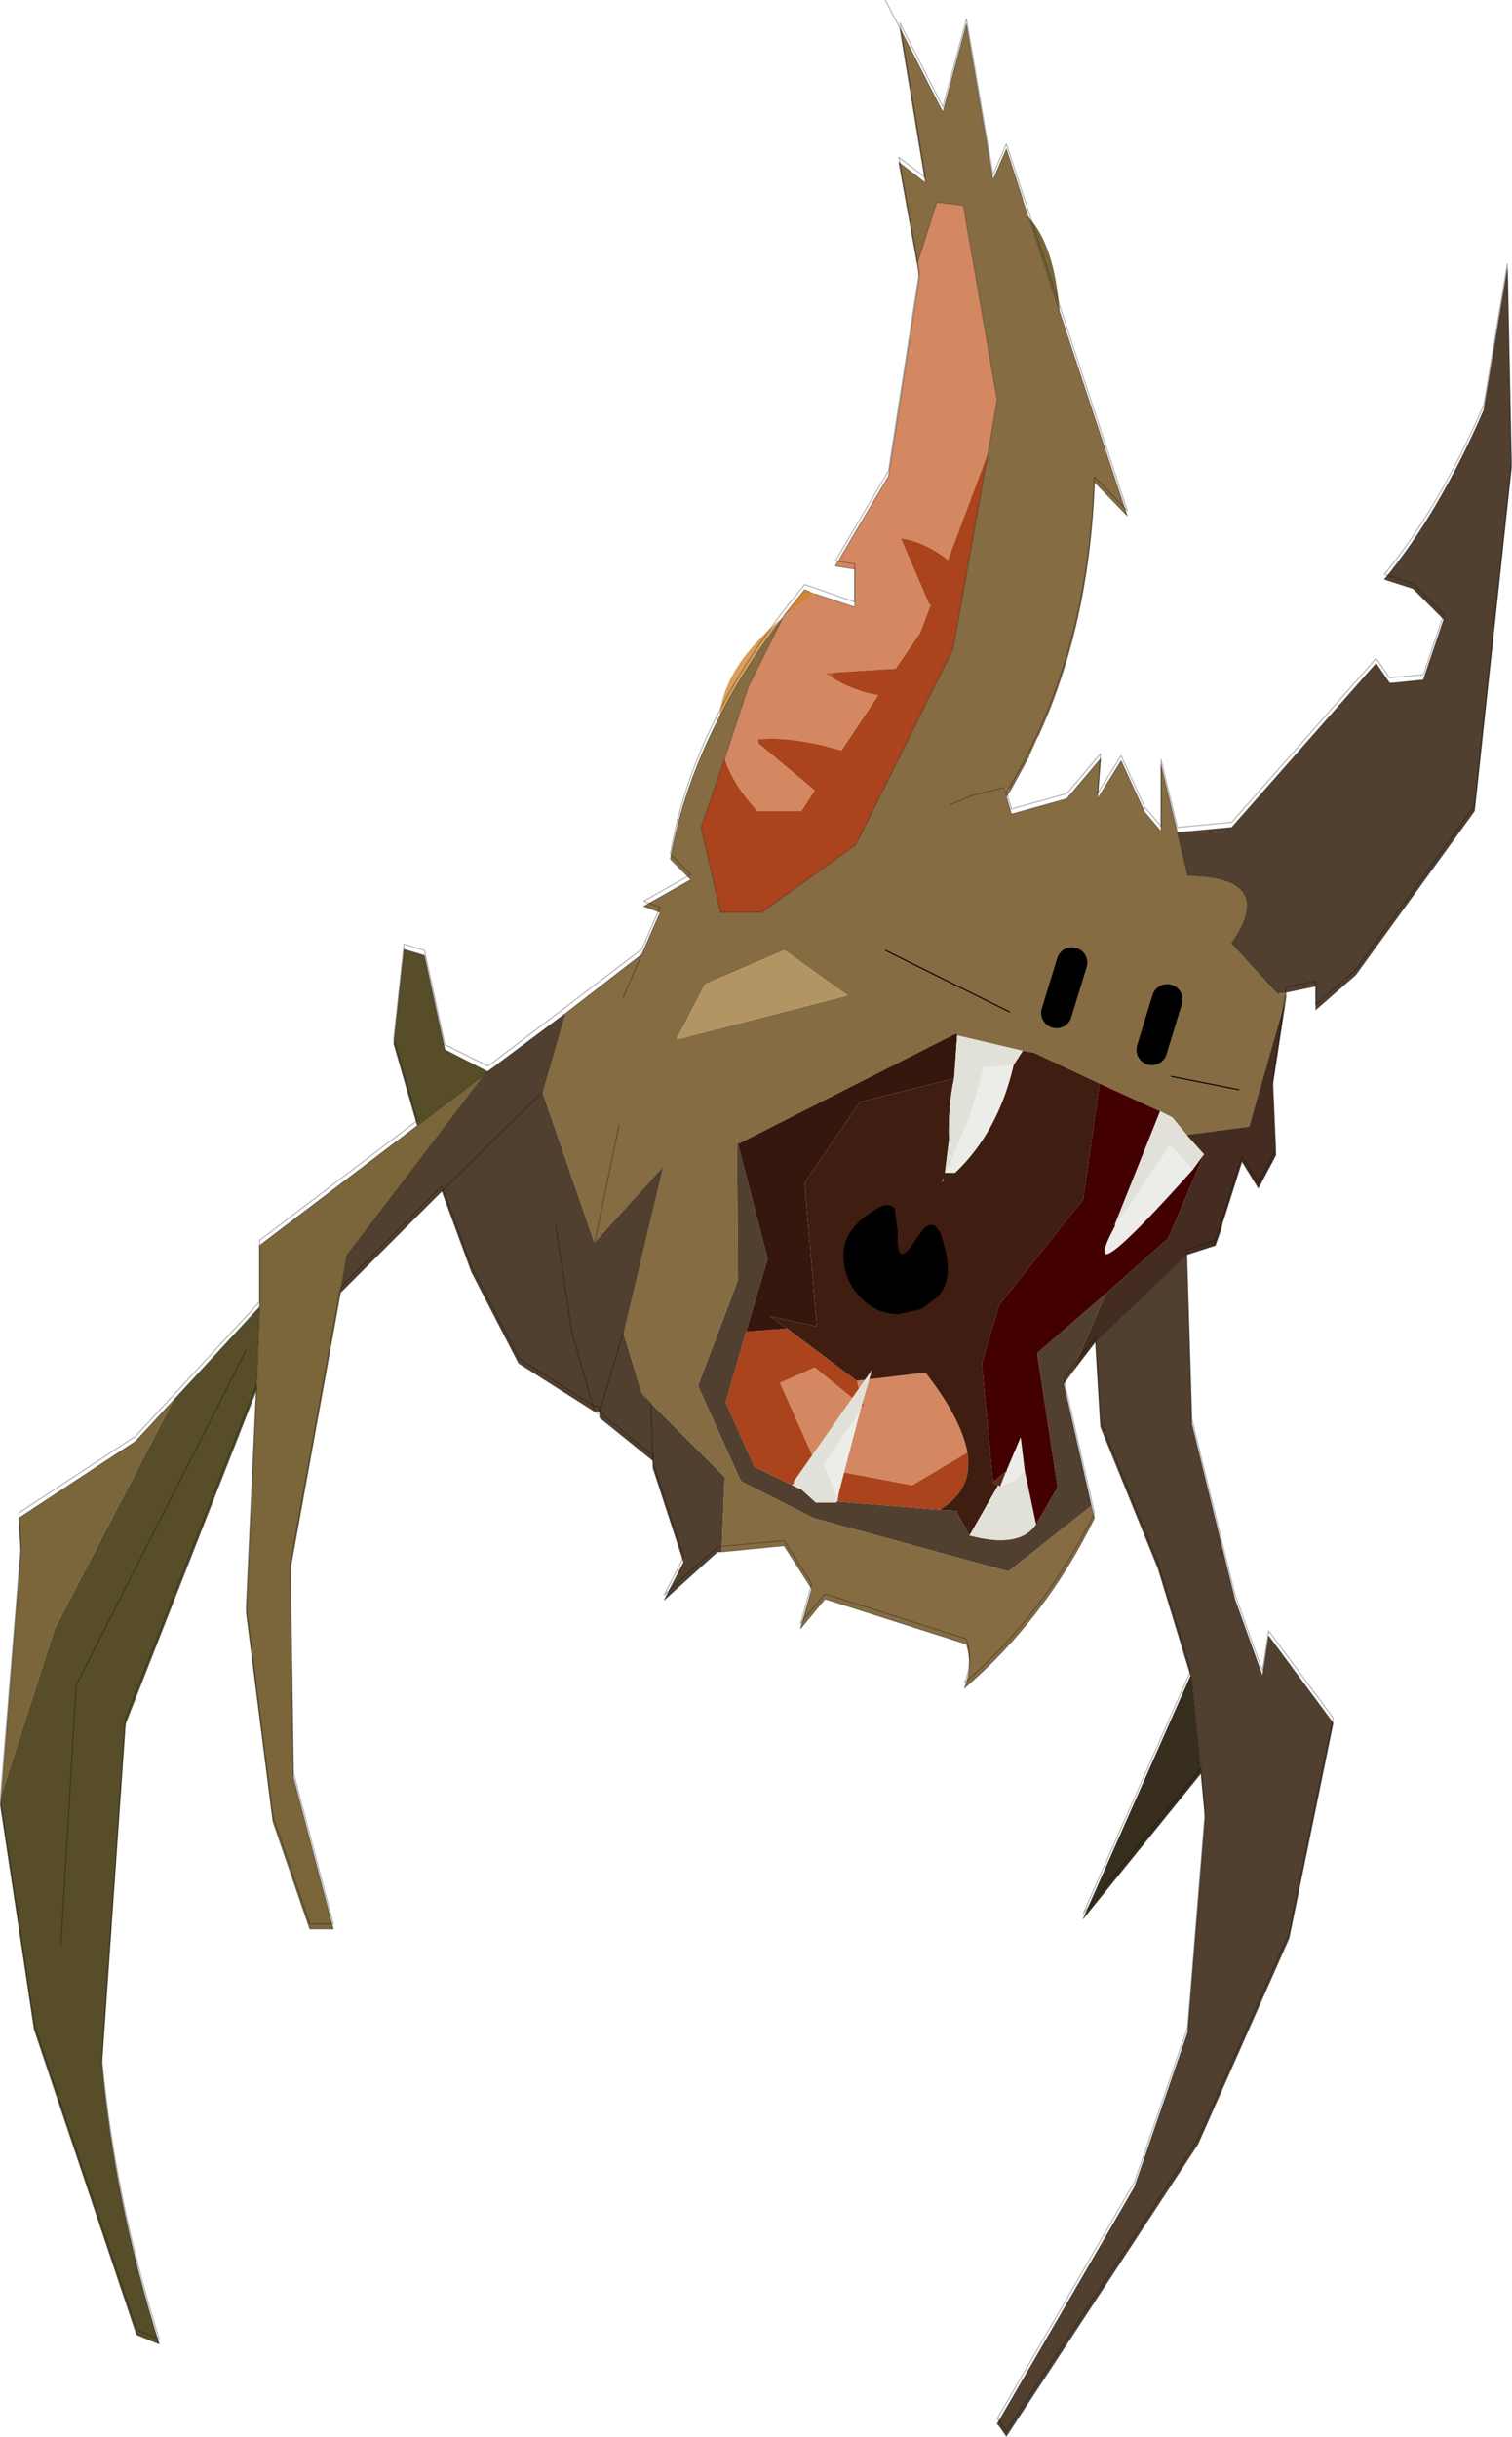 <svg viewBox="0 0 73.8 118.9" xmlns="http://www.w3.org/2000/svg" xmlns:xlink="http://www.w3.org/1999/xlink"><g transform="translate(-202.88 -249.58)"><use transform="translate(202.9 249.6)" width="73.75" height="118.85" xlink:href="#a"/><use transform="translate(202.9 250.5)" width="73.75" height="117.7" xlink:href="#b"/><use transform="translate(241.6 316.4)" width="3.85" height="6.5" xlink:href="#c"/></g><defs><g id="a"><path d="m16.6 63.05-2.45 13.5.15 10.15 1.95 7.4H15.1l-1.8-5.25-1.3-10.2.5-10.85.15-4.05v-3l7.7-5.85 3.3-2.5-6.75 8.85-.3 1.8M.05 87.55 1 75.7l-.1-1.65 5.7-3.75 1.85-2-5.8 11.15-2.6 8.1M50.2 10.6q1.25 1.35 1.5 4.6l-1.5-4.6M31.3 67.95l.45.5-.4-.4-.05-.1" fill="#7a663a" fill-rule="evenodd"/><path d="M62.75 48.5v.15l-1.8 6.3-3.05.4-.7-.85-.6-.3-2.95-1.35-3.2-1.5-.55-.1-3.2-.75-.05-.1L36 55.8l-.05-.4.05 7.05-1.95 5.15 2.1 4.65 3.55 1.8 9.5 2.6 4.05-3.2.15.6q-2.4 4.9-6.35 8.3.45-1.05.1-2.15l-6.9-2.2-1.2 1.45.55-1.95-1.35-2.1-3.05.3.15-3.65-3.6-3.6-.45-.5-.9-2.95 1.9-8-3.3 3.65-2.55-7.4 1.1-3.8 3.75-2.9.9-2.05-.8-.3 2.3-1.3-1-1q.6-3.45 2.4-6.95 1.25-2.45 3.1-4.85l-1.7 3.4-1.15 3.5-1.15 3.35.95 4.15h2l4.6-3.3 4.75-9.55 1.7-9.55.45-2.6L47 10l-1.3-.15-.95 3-.9-4.95 1.3 1-1.25-7.55 2.1 4.1 1.15-4.3 1.3 7.6.65-1.5.8 2.45.3.9 1.5 4.6 3.3 9.95-1.6-1.65q-.25 6.95-2.75 12.4l-.45 1-.9 1.65-.3-.15.1.45.25.85 2.7-.75L53.7 37l-.15 1.95 1.15-1.85 1.15 2.5.8.95V37.3l.8 3.3.5 2.1q4.4.05 2.15 3.3l2.25 2.45.4.05M49 38.4l-1.6.4-1.05.45 1.05-.45 1.6-.4m-5.8 7.95 6.05 3-6.05-3m9.1.6-.75 2.45.75-2.45m-21.9 1.7.9-2.1-.9 2.1m7.85-2.3L34.4 48 33 50.7l8.35-2.15-3-2.15-.1-.05M29 60.65l1.2-5.8-1.2 5.8m31.45-7.5-3.3-.65 3.3.65m-3.5-4.4-.75 2.45.75-2.45" fill="#866c42" fill-rule="evenodd"/><path d="m39.75 28.95 1.95.65v-1.85l-.95-.15 2.6-4.4 1.5-9.7-.1-.65.95-3L47 10l1.65 9.5-.45 2.6-1.95 5.2q-1.15-.9-2.3-1.05l1.4 3.25.05-.05v.05l-.5 1.35-1.2 1.75-3.1.2h-.4l.4.25q1.05.65 2.25.85l-1.8 2.7q-2.35-.7-4.05-.55h-.05l.05.2 2.75 2.3-.65 1h-2.15q-1.2-1.3-1.6-2.55l1.15-3.5 1.7-3.4 1.55-1.15m-.05 42.2-1.65-3.7 1.7-.75 2.4 1.95-.35-1.3 3.35-.4q1.75 2.25 2.05 3.9l-2.7 1.6-3.45-.65.2-1.55.15-1.15-1.7 2.05" fill="#d38861" fill-rule="evenodd"/><path d="m48.2 22.1-1.7 9.55-4.75 9.55-4.6 3.3h-2l-.95-4.15L35.35 37q.4 1.25 1.6 2.55h2.15l.65-1-2.75-2.3v-.2q1.7-.15 4.05.55l1.8-2.7q-1.2-.2-2.25-.85v-.25l3.1-.2 1.2-1.75.5-1.35v-.05l-.05.05-1.4-3.25q1.15.15 2.3 1.05l1.95-5.2M36.4 64.95l2-.15 3.4 2.55.35 1.3-2.4-1.95-1.7.75 1.65 3.7-1.05 1.3-1.85-.9-1.4-3.15 1-3.45m4.65 6.85 3.45.65 2.7-1.6q.3 1.8-1.35 2.8l-4.95-.4v-.35l.15-1.1" fill="#ab431d" fill-rule="evenodd"/><path d="M62.75 48.4v.1l-.4-.05.4-.05M49.3 38.55l-.2.3-.1-.45.3.15" fill="#927354" fill-rule="evenodd"/><path d="m49 38.4.3.15-.3-.15" fill="#5e4d33" fill-rule="evenodd"/><path d="m68 33.3 1.45-.15 1-2.95-1.5-1.5-1.4-.45q2.65-3.2 4.85-8.25l1.15-6.9.2 9.7-1.8 16.75-5.8 8-1.95 1.7V48.1l-1.45.3-.4.05L60.1 46q2.25-3.25-2.15-3.3l-.5-2.1 2.65-.25 7.05-8 .65.95h.2M57.9 61.2l.25 8.25 2.1 8.55 1.35 3.75.3-1.95 3.15 4.25-2.15 10.5-4.45 10.05-9.35 14.25-.35-.5-.1-.1 6.7-11.55 2.6-7.55.85-10.5-.2-2.15-.45-4.6-.05-.15-1.6-5.25-2.8-6.9-.25-4.15 4.45-4.25m-5.6 5.75-.4.55 1.35 5.95-4.05 3.2-9.5-2.6-3.55-1.8-2.1-4.65L36 62.45l-.05-7.05.05.4 1.45 5.6-1.05 3.55-1 3.45 1.4 3.15 1.85.9 1.6.75.6.05h.05l4.95.4.8.05.65 1.2q2.45.65 3.25-.55l1.05-1.8-1-6.55 3.35-2.9-1.65 3.85M35.2 75.7H35l-2.6 2.35.95-1.85-1.5-4.6v-.35l-2.6-2.1v-.3H29l-3.7-2.35-2.3-4.45-1.45-3.95-4.95 4.95.3-1.8 6.75-8.85.15-.15 3.75-2.8-1.1 3.8-4.9 4.85 4.9-4.85 2.55 7.4L32.3 57l-1.9 8 .9 2.95.05.1 4 4-.15 3.65m-8.1-15.95.8 5.25 1.1 3.85L27.9 65l-.8-5.25M30.4 65l-1.15 3.85L30.4 65m1.45 6.25-.1-2.8.1 2.8" fill="#513f2f" fill-rule="evenodd"/><path d="M67.8 33.3h.2-.2" fill="#6b5939" fill-rule="evenodd"/><path d="m38.2 30.1.05-.1 1-1.25.5.2-1.55 1.15" fill="#d08539" fill-rule="evenodd"/><path d="M40.6 32.8v.25l-.4-.25h.4M37 36.05v.2l-.05-.2H37" fill="#b96233" fill-rule="evenodd"/><path d="M35.1 34.95q.2-2.45 3.1-4.85-1.85 2.4-3.1 4.85" fill="#d99f5b" fill-rule="evenodd"/><path d="m38.25 46.35.1.05 3 2.15L33 50.7l1.4-2.7 3.85-1.65" fill="#b39564" fill-rule="evenodd"/><path d="m36.4 64.95 1.05-3.55L36 55.8l10.65-5.4.05.1-.15 2.1-4.6 1.15-2.7 3.95.6 7-2.3-.5.85.6-2 .15" fill="#35170d" fill-rule="evenodd"/><path d="m38.4 64.8-.85-.6 2.3.5-.6-7 2.7-3.95 4.6-1.15q-.3 1.35-.25 3l-.2 1.6h.5q2.1-2 2.85-5.25l.45-.7.55.1 3.2 1.5-.8 5.65-4.1 5.15-.85 2.85.55 5.8v.05l.25.1-1.4 2.45-.65-1.2-.8-.05q1.65-1 1.35-2.8-.3-1.65-2.05-3.9l-3.35.4-3.4-2.55m7.65-7.35-.1.2.05-.05.05-.15v-.05.05m-.15.35h.05-.05m3.25 13.95-.1.1.05-.1h.05" fill="#3f1d10" fill-rule="evenodd"/><path d="M12.5 67.8 6.1 84.1l-1.15 16.55q.6 6.65 2.8 13.7l-1.1-.45-5-14.9L0 88.05l.05-.5 2.6-8.1 5.8-11.15 4.2-4.55-.15 4.05m7.85-12.9-1.15-4 .5-4.6 1 .3 1 4.6 2.05 1.05h.05l-.15.15.1-.15-.1.15-3.3 2.5m-17.4 40 .75-12.7L12 65.85 3.7 82.2l-.75 12.7" fill="#574d28" fill-rule="evenodd"/><path d="M40.9 73.25h-.05l.05-.35v.35" fill="#715644" fill-rule="evenodd"/><path d="m41.25 70.25-.2 1.55-.15 1.1-.95-1 1.3-1.65M54.4 59.8l2.7-3.95 1.1 1.2q-5.8 6.5-3.8 2.75m-5.3 11.95.7-1.65.2 1.65-.55.5-.65.25.35-.75h-.05M46.15 57.2l1.2-2.85.65-2.3 1.45-.1q-.75 3.25-2.85 5.25h-.45" fill="#ecece8" fill-rule="evenodd"/><path d="m46.55 52.6.15-2.1 3.2.75-.45.7-1.45.1-.65 2.3-1.2 2.85h-.05l.2-1.6q-.05-1.65.25-3m-5.7 20.65-.6-.05-1.6-.75 1.05-1.3 1.7-2.05-.15 1.15-1.3 1.65.95 1-.05.35M56.6 54.2l.6.3.7.85.85.95-.55.75-1.1-1.2-2.7 3.95v-.1l2.2-5.5M50 71.75l.55 2.6q-.8 1.2-3.25.55l1.4-2.45.1.05.25-.65.1-.1-.35.75.65-.25.55-.5M45.9 57.8h.05-.05m.15-.35v-.05.05l-.05.15-.05.05.1-.2" fill="#e1e1d9" fill-rule="evenodd"/><path d="m62.75 48.65-.65 4.25.15 3.45-.85 1.6-.8-1.3-.9 2.85-.1.4-.3.85-1.4.45-4.45 4.25-1.15 1.5 1.65-3.85L57 60.4l1.75-4.1-.85-.95 3.05-.4 1.8-6.3" fill="#442d20" fill-rule="evenodd"/><path d="m56.6 54.2-2.2 5.5v.1q-2 3.75 3.8-2.75l.55-.75L57 60.4l-3.05 2.7L50.6 66l1 6.55-1.05 1.8-.55-2.6-.2-1.65-.7 1.65-.65.55-.55-5.8.85-2.85 4.1-5.15.8-5.65 2.95 1.35" fill="#420000" fill-rule="evenodd"/><path d="m48.45 72.3.65-.55-.05.1-.25.65-.1-.05-.25-.1v-.05" fill="#572c15" fill-rule="evenodd"/><path d="m58.05 81.85.05-.1.05.15-.1-.05" fill="#300" fill-rule="evenodd"/><path d="m58.6 86.5-5.75 7.1 5.2-11.75.1.05.45 4.6" fill="#372e1e" fill-rule="evenodd"/><path d="m51.55 49.4.75-2.45m3.9 4.25.75-2.45" fill="none" stroke="#000" stroke-linecap="round" stroke-linejoin="round" stroke-width="1.5"/><path d="m49.25 49.35-6.05-3m13.95 6.15 3.3.65" fill="none" stroke="#000" stroke-linecap="round" stroke-linejoin="round" stroke-width=".05"/><path d="m68 33.3 1.45-.15 1-2.95-1.5-1.5-1.4-.45q2.65-3.2 4.85-8.25l1.15-6.9.2 9.7-1.8 16.75-5.8 8-1.95 1.7V48.1l-1.45.3v.25l-.65 4.25.15 3.45-.85 1.6-.8-1.3-.9 2.85m-.1.4-.3.85-1.4.45.25 8.25 2.1 8.55 1.35 3.75.3-1.95 3.15 4.25-2.15 10.5-4.45 10.05-9.35 14.25-.35-.5-.1-.1 6.7-11.55 2.6-7.55.85-10.5-.2-2.15-5.75 7.1 5.2-11.75.05-.1-1.6-5.25-2.8-6.9-.25-4.15-1.15 1.5-.4.55 1.35 5.95.15.6q-2.4 4.9-6.35 8.3.45-1.05.1-2.15l-6.9-2.2-1.2 1.45.55-1.95-1.35-2.1-3.05.3H35l-2.6 2.35.95-1.85-1.5-4.6v-.35l-2.6-2.1V69l-.1-.05-.15-.1-3.7-2.35-2.3-4.45-1.45-3.95-4.95 4.95-2.45 13.5.15 10.15 1.95 7.4H15.1l-1.8-5.25-1.3-10.2.5-10.85-6.4 16.3-1.15 16.55q.6 6.65 2.8 13.7l-1.1-.45-5-14.9L0 88.05l.05-.5L1 75.7l-.1-1.65 5.7-3.75 1.85-2 4.2-4.55v-3l7.7-5.85-1.15-4 .5-4.6 1 .3 1 4.6 2.05 1.05h.05l3.75-2.8 3.75-2.9.9-2.05-.8-.3 2.3-1.3-1-1q.6-3.45 2.4-6.95m3.1-4.85.05-.1 1-1.25.25.1m.25.1 1.95.65v-1.85l-.95-.15 2.6-4.4 1.5-9.7-.1-.65-.9-4.95 1.3 1-1.25-7.55L43.2 0m.7 1.35 2.1 4.1 1.15-4.3 1.3 7.6.65-1.5.8 2.45m1.8 5.5 3.3 9.95-1.6-1.65q-.25 6.95-2.75 12.4m-.45 1-.9 1.65-.2.3.25.85 2.7-.75L53.7 37l-.15 1.95 1.15-1.85 1.15 2.5.8.95V37.3l.8 3.3 2.65-.25 7.05-8 .65.95h.2M44.75 12.85l.95-3L47 10l1.65 9.5-.45 2.6-1.7 9.55-4.75 9.55-4.6 3.3h-2l-.95-4.15L35.35 37l1.15-3.5 1.7-3.4q-1.85 2.4-3.1 4.85M50.2 10.6l1.5 4.6M49 38.4l.1.45m-2.75.4 1.05-.45 1.6-.4m13.35 10.05L60.1 46q2.25-3.25-2.15-3.3l-.5-2.1m5.3 7.8-.4.05m-31.05-1.9-.9 2.1m-6.6 3.6-.15.15-6.75 8.85-.3 1.8m7.05-10.65.1-.15m-.1.15-3.3 2.5m1.2 3.2 4.9-4.85 1.1-3.8m2.65 5.4-1.2 5.8L32.3 57l-1.9 8m.9 2.95.45.5.1 2.8m-2.6-2.4V69m0-.15L30.4 65M29 68.85 27.9 65l-.8-5.25m-14.45 4-.15 4.05m-.5-1.95L3.7 82.2l-.75 12.7m50.5-29.45 4.45-4.25m.25 20.7-.05-.15m.05.15.45 4.6" fill="none" stroke="#000" stroke-linecap="round" stroke-linejoin="round" stroke-opacity=".302" stroke-width=".05"/><path d="m43.65 58.95.15 1.15q-.1 1.9.85.4l.4-.55q.5-.5.85.25l.15.5q.5 1.7-.3 2.55l-.8.6-1.1.25q-1.1 0-1.9-.85t-.8-2.05 1.4-2.1q.75-.55 1.1-.15" fill-rule="evenodd"/></g><g id="c" fill-rule="evenodd"><path d="m40.85 73.1-.05.2h-1l-1.1-1 3.85-5.5-.55 1.9-1.8 2.7.65 1.7" fill="#e1e1d9" transform="translate(-38.7 -66.8)"/><path d="m40.85 73.1-.65-1.7 1.8-2.7-1.15 4.4" fill="#ecece8" transform="translate(-38.7 -66.8)"/></g><path d="m73.55 11.95-1.15 6.9q-2.2 5.05-4.85 8.25l1.4.45 1.5 1.5-1 2.95-1.65.15-.65-.95-7.05 8-2.65.25-.8-3.3v3.25l-.8-.95-1.15-2.5-1.15 1.85.15-1.95-1.65 1.95-2.7.75-.25-.85.2-.3q3.8-6.4 4.1-15.05L55 24 49.1 6.1l-.65 1.5-1.3-7.6L46 4.3 43.9.2l1.25 7.55-1.3-1 1 5.6-1.5 9.7-2.6 4.4.95.15v1.85l-2.45-.85-1 1.25q-4.55 5.95-5.55 11.9l1 1-2.3 1.3.8.3-.9 2.05-7.5 5.7-2.1-1.05-1-4.6-1-.3-.5 4.6 1.15 4-7.7 5.85v3L6.6 69.15.9 72.9l.1 1.65L0 86.8v.1l1.65 10.95 5 14.9 1.1.45q-2.2-7.05-2.8-13.7L6.1 82.95l6.4-16.3L12 77.5l1.3 10.2 1.8 5.25h1.15l-1.95-7.4-.15-10.15 2.45-13.5 4.95-4.95L23 60.9l2.3 4.45L29 67.7h.25v.3l2.6 2.1v.35l1.5 4.6-.95 1.85 2.6-2.35 3.25-.3 1.35 2.1-.55 1.95 1.2-1.45 6.9 2.2q.35 1.1-.1 2.15 3.95-3.4 6.35-8.3l-1.5-6.55 1.55-2.05.25 4.15 2.8 6.9 1.6 5.25-5.25 11.85 5.75-7.1.2 2.15-.85 10.5-2.6 7.55-6.7 11.55.1.1.35.5 9.35-14.25L62.9 93.4l2.15-10.5-3.15-4.25-.3 1.95-1.35-3.75-2.1-8.55-.25-8.25 1.4-.45 1.3-4.1.8 1.3.85-1.6-.15-3.45.6-4.05.05-.45 1.45-.3v1.15l1.95-1.7 5.8-8 1.8-16.75z" fill="none" stroke="#000" stroke-linecap="round" stroke-linejoin="round" stroke-opacity=".302" stroke-width=".05" id="b"/></defs></svg>